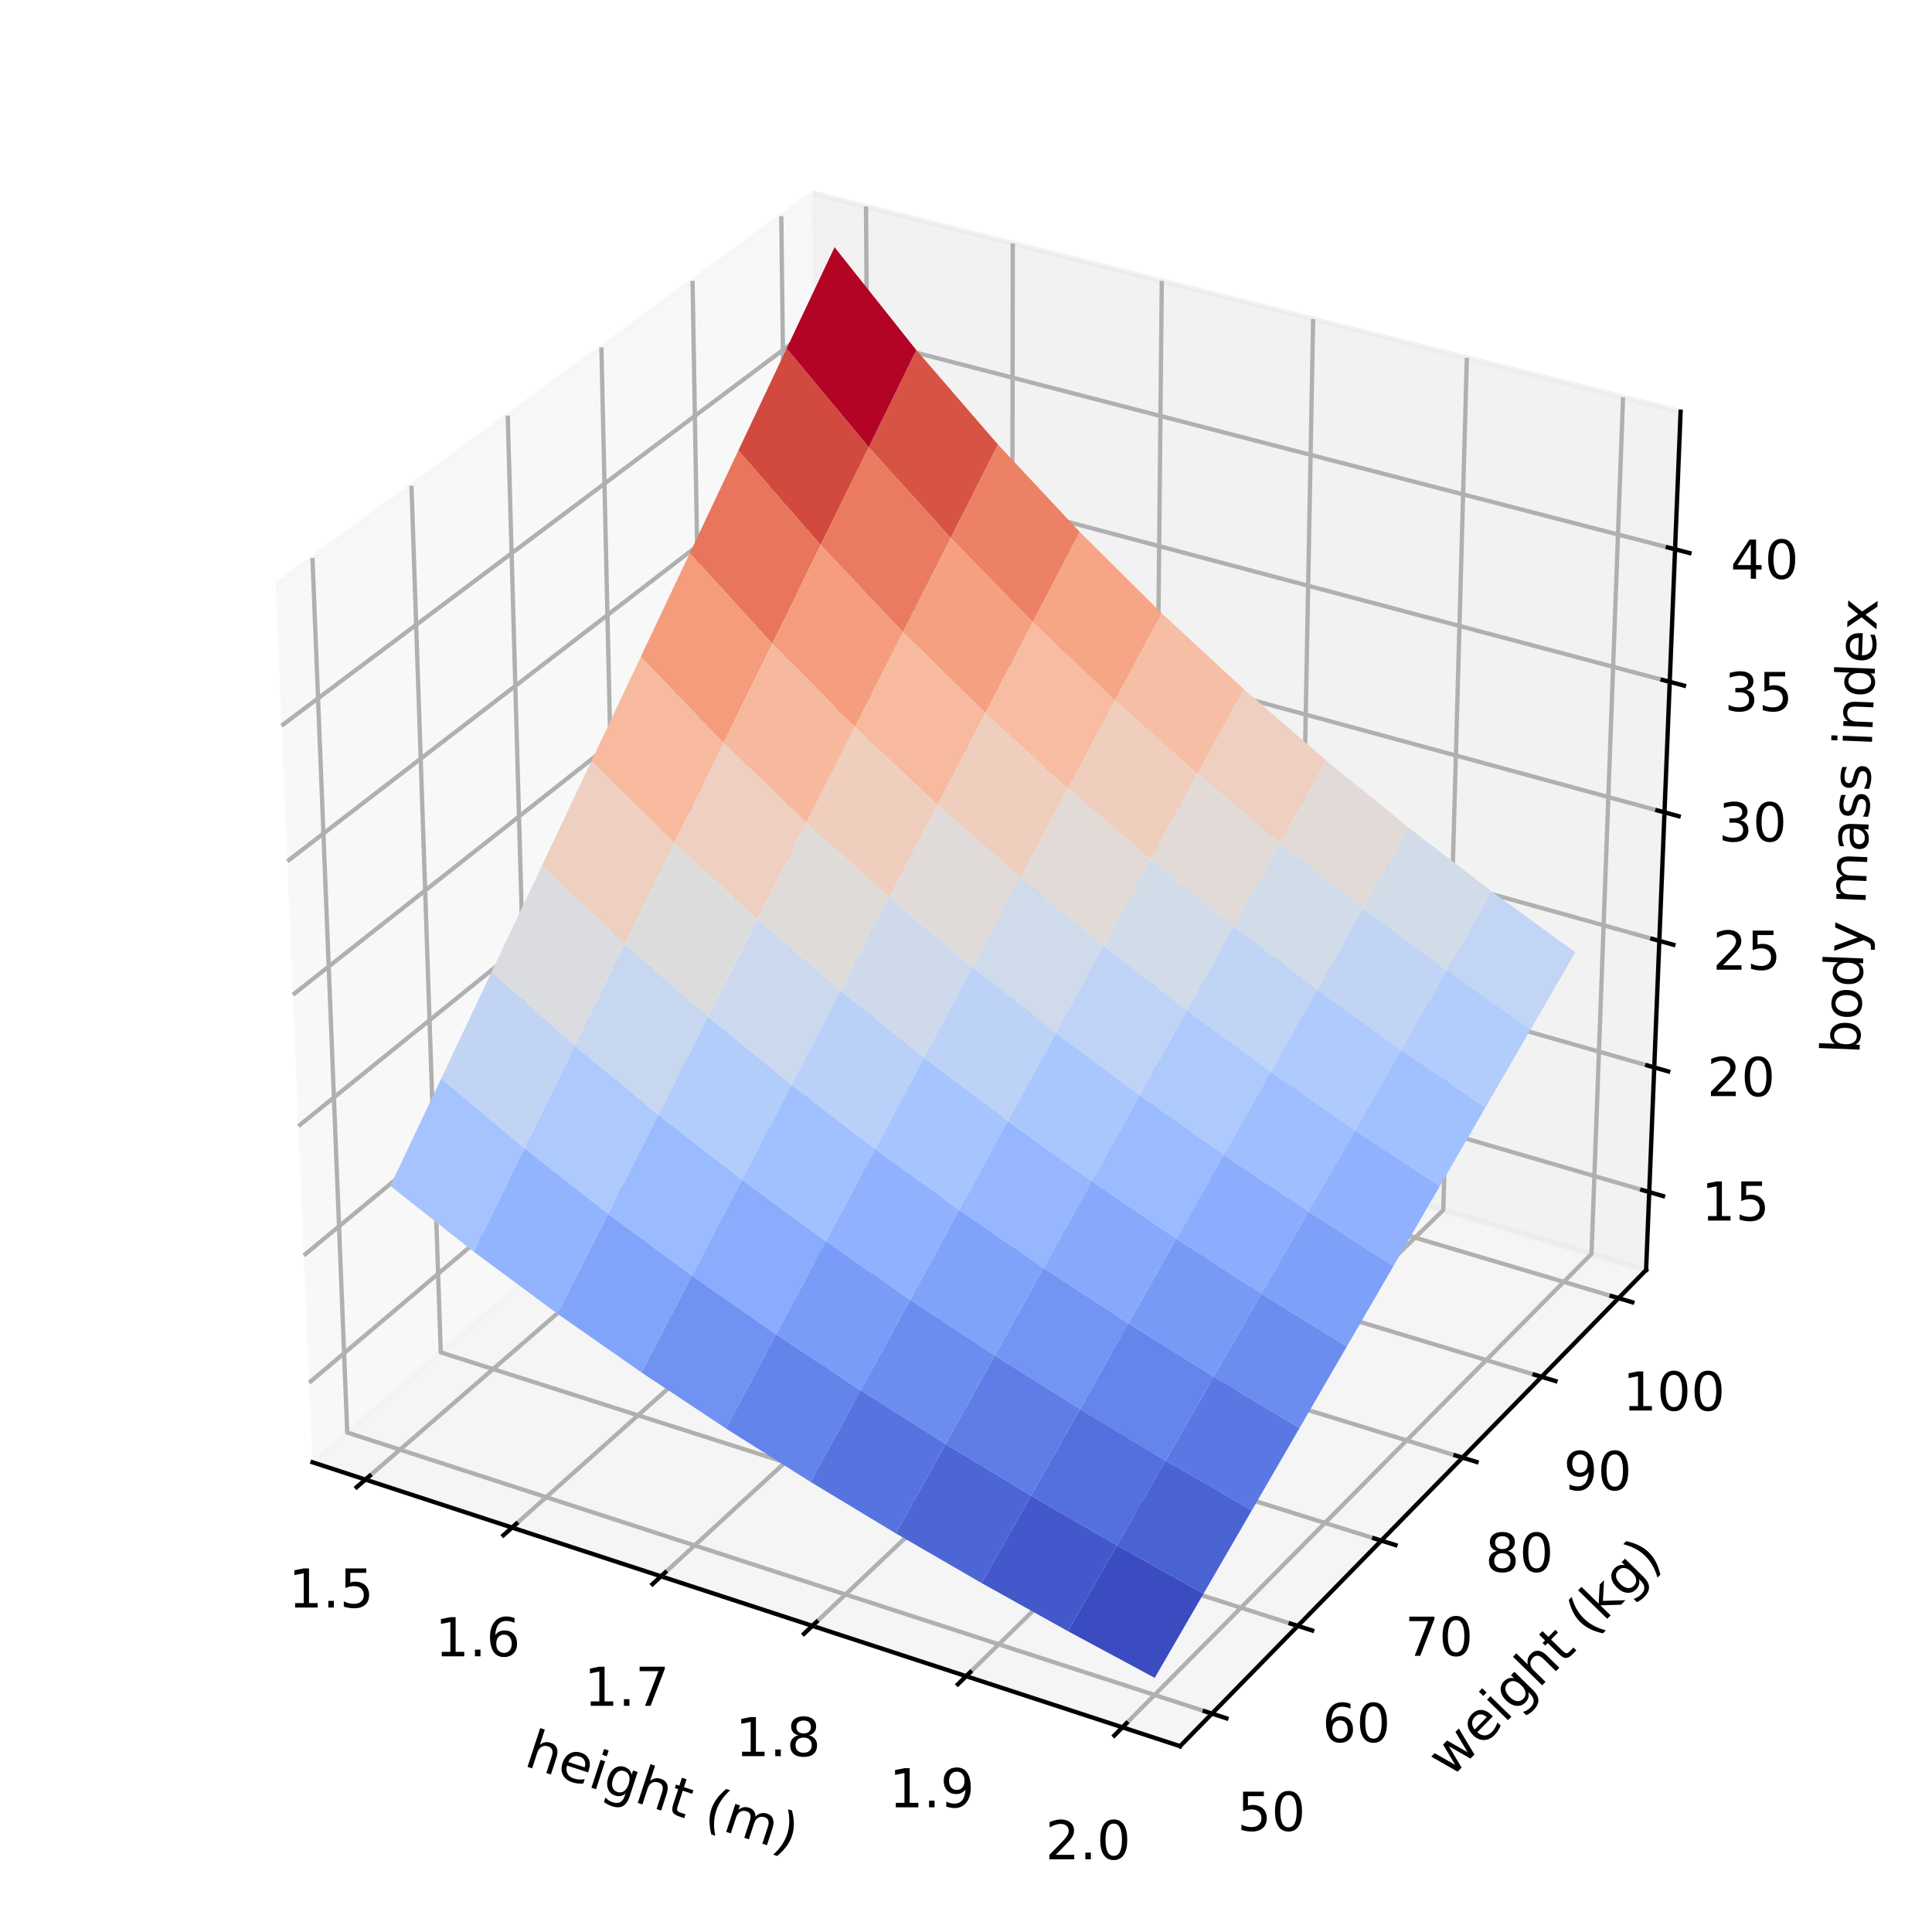 <?xml version="1.0" encoding="utf-8" standalone="no"?>
<!DOCTYPE svg PUBLIC "-//W3C//DTD SVG 1.1//EN"
  "http://www.w3.org/Graphics/SVG/1.1/DTD/svg11.dtd">
<!-- Created with matplotlib (http://matplotlib.org/) -->
<svg height="360pt" version="1.1" viewBox="0 0 360 360" width="360pt" xmlns="http://www.w3.org/2000/svg" xmlns:xlink="http://www.w3.org/1999/xlink">
 <defs>
  <style type="text/css">
*{stroke-linecap:butt;stroke-linejoin:round;}
  </style>
 </defs>
 <g id="figure_1">
  <g id="patch_1">
   <path d="M 0 360 
L 360 360 
L 360 0 
L 0 0 
z
" style="fill:#ffffff;"/>
  </g>
  <g id="patch_2">
   <path d="M 14.3 345.7 
L 345.7 345.7 
L 345.7 14.3 
L 14.3 14.3 
z
" style="fill:#ffffff;"/>
  </g>
  <g id="pane3d_1">
   <g id="patch_3">
    <path d="M 58.232 272.472 
L 153.081 191.221 
L 151.501 35.962 
L 51.365 108.965 
" style="fill:#f2f2f2;opacity:0.5;stroke:#f2f2f2;stroke-linejoin:miter;"/>
   </g>
  </g>
  <g id="pane3d_2">
   <g id="patch_4">
    <path d="M 153.081 191.221 
L 306.726 236.645 
L 313.154 76.705 
L 151.501 35.962 
" style="fill:#e6e6e6;opacity:0.5;stroke:#e6e6e6;stroke-linejoin:miter;"/>
   </g>
  </g>
  <g id="pane3d_3">
   <g id="patch_5">
    <path d="M 58.232 272.472 
L 219.888 325.377 
L 306.726 236.645 
L 153.081 191.221 
" style="fill:#ececec;opacity:0.5;stroke:#ececec;stroke-linejoin:miter;"/>
   </g>
  </g>
  <g id="axis3d_1">
   <g id="line2d_1">
    <path d="M 58.232 272.472 
L 219.888 325.377 
" style="fill:none;stroke:#000000;stroke-linecap:square;stroke-width:0.8;"/>
   </g>
   <g id="text_1">
    <!-- height (m) -->
    <defs>
     <path d="M 54.891 33.016 
L 54.891 0 
L 45.906 0 
L 45.906 32.719 
Q 45.906 40.484 42.875 44.328 
Q 39.844 48.188 33.797 48.188 
Q 26.516 48.188 22.312 43.547 
Q 18.109 38.922 18.109 30.906 
L 18.109 0 
L 9.078 0 
L 9.078 75.984 
L 18.109 75.984 
L 18.109 46.188 
Q 21.344 51.125 25.703 53.562 
Q 30.078 56 35.797 56 
Q 45.219 56 50.047 50.172 
Q 54.891 44.344 54.891 33.016 
z
" id="DejaVuSans-68"/>
     <path d="M 56.203 29.594 
L 56.203 25.203 
L 14.891 25.203 
Q 15.484 15.922 20.484 11.062 
Q 25.484 6.203 34.422 6.203 
Q 39.594 6.203 44.453 7.469 
Q 49.312 8.734 54.109 11.281 
L 54.109 2.781 
Q 49.266 0.734 44.188 -0.344 
Q 39.109 -1.422 33.891 -1.422 
Q 20.797 -1.422 13.156 6.188 
Q 5.516 13.812 5.516 26.812 
Q 5.516 40.234 12.766 48.109 
Q 20.016 56 32.328 56 
Q 43.359 56 49.781 48.891 
Q 56.203 41.797 56.203 29.594 
z
M 47.219 32.234 
Q 47.125 39.594 43.094 43.984 
Q 39.062 48.391 32.422 48.391 
Q 24.906 48.391 20.391 44.141 
Q 15.875 39.891 15.188 32.172 
z
" id="DejaVuSans-65"/>
     <path d="M 9.422 54.688 
L 18.406 54.688 
L 18.406 0 
L 9.422 0 
z
M 9.422 75.984 
L 18.406 75.984 
L 18.406 64.594 
L 9.422 64.594 
z
" id="DejaVuSans-69"/>
     <path d="M 45.406 27.984 
Q 45.406 37.75 41.375 43.109 
Q 37.359 48.484 30.078 48.484 
Q 22.859 48.484 18.828 43.109 
Q 14.797 37.75 14.797 27.984 
Q 14.797 18.266 18.828 12.891 
Q 22.859 7.516 30.078 7.516 
Q 37.359 7.516 41.375 12.891 
Q 45.406 18.266 45.406 27.984 
z
M 54.391 6.781 
Q 54.391 -7.172 48.188 -13.984 
Q 42 -20.797 29.203 -20.797 
Q 24.469 -20.797 20.266 -20.094 
Q 16.062 -19.391 12.109 -17.922 
L 12.109 -9.188 
Q 16.062 -11.328 19.922 -12.344 
Q 23.781 -13.375 27.781 -13.375 
Q 36.625 -13.375 41.016 -8.766 
Q 45.406 -4.156 45.406 5.172 
L 45.406 9.625 
Q 42.625 4.781 38.281 2.391 
Q 33.938 0 27.875 0 
Q 17.828 0 11.672 7.656 
Q 5.516 15.328 5.516 27.984 
Q 5.516 40.672 11.672 48.328 
Q 17.828 56 27.875 56 
Q 33.938 56 38.281 53.609 
Q 42.625 51.219 45.406 46.391 
L 45.406 54.688 
L 54.391 54.688 
z
" id="DejaVuSans-67"/>
     <path d="M 18.312 70.219 
L 18.312 54.688 
L 36.812 54.688 
L 36.812 47.703 
L 18.312 47.703 
L 18.312 18.016 
Q 18.312 11.328 20.141 9.422 
Q 21.969 7.516 27.594 7.516 
L 36.812 7.516 
L 36.812 0 
L 27.594 0 
Q 17.188 0 13.234 3.875 
Q 9.281 7.766 9.281 18.016 
L 9.281 47.703 
L 2.688 47.703 
L 2.688 54.688 
L 9.281 54.688 
L 9.281 70.219 
z
" id="DejaVuSans-74"/>
     <path id="DejaVuSans-20"/>
     <path d="M 31 75.875 
Q 24.469 64.656 21.281 53.656 
Q 18.109 42.672 18.109 31.391 
Q 18.109 20.125 21.312 9.062 
Q 24.516 -2 31 -13.188 
L 23.188 -13.188 
Q 15.875 -1.703 12.234 9.375 
Q 8.594 20.453 8.594 31.391 
Q 8.594 42.281 12.203 53.312 
Q 15.828 64.359 23.188 75.875 
z
" id="DejaVuSans-28"/>
     <path d="M 52 44.188 
Q 55.375 50.25 60.062 53.125 
Q 64.75 56 71.094 56 
Q 79.641 56 84.281 50.016 
Q 88.922 44.047 88.922 33.016 
L 88.922 0 
L 79.891 0 
L 79.891 32.719 
Q 79.891 40.578 77.094 44.375 
Q 74.312 48.188 68.609 48.188 
Q 61.625 48.188 57.562 43.547 
Q 53.516 38.922 53.516 30.906 
L 53.516 0 
L 44.484 0 
L 44.484 32.719 
Q 44.484 40.625 41.703 44.406 
Q 38.922 48.188 33.109 48.188 
Q 26.219 48.188 22.156 43.531 
Q 18.109 38.875 18.109 30.906 
L 18.109 0 
L 9.078 0 
L 9.078 54.688 
L 18.109 54.688 
L 18.109 46.188 
Q 21.188 51.219 25.484 53.609 
Q 29.781 56 35.688 56 
Q 41.656 56 45.828 52.969 
Q 50 49.953 52 44.188 
z
" id="DejaVuSans-6d"/>
     <path d="M 8.016 75.875 
L 15.828 75.875 
Q 23.141 64.359 26.781 53.312 
Q 30.422 42.281 30.422 31.391 
Q 30.422 20.453 26.781 9.375 
Q 23.141 -1.703 15.828 -13.188 
L 8.016 -13.188 
Q 14.5 -2 17.703 9.062 
Q 20.906 20.125 20.906 31.391 
Q 20.906 42.672 17.703 53.656 
Q 14.5 64.656 8.016 75.875 
z
" id="DejaVuSans-29"/>
    </defs>
    <g transform="translate(97.435 328.943)rotate(-341.878)scale(0.1 -0.1)">
     <use xlink:href="#DejaVuSans-68"/>
     <use x="63.379" xlink:href="#DejaVuSans-65"/>
     <use x="124.902" xlink:href="#DejaVuSans-69"/>
     <use x="152.686" xlink:href="#DejaVuSans-67"/>
     <use x="216.162" xlink:href="#DejaVuSans-68"/>
     <use x="279.541" xlink:href="#DejaVuSans-74"/>
     <use x="318.75" xlink:href="#DejaVuSans-20"/>
     <use x="350.537" xlink:href="#DejaVuSans-28"/>
     <use x="389.551" xlink:href="#DejaVuSans-6d"/>
     <use x="486.963" xlink:href="#DejaVuSans-29"/>
    </g>
   </g>
   <g id="Line3DCollection_1">
    <path d="M 68.088 275.698 
L 162.477 193.999 
L 161.368 38.448 
" style="fill:none;stroke:#b0b0b0;stroke-width:0.8;"/>
    <path d="M 95.411 284.64 
L 188.508 201.695 
L 188.713 45.341 
" style="fill:none;stroke:#b0b0b0;stroke-width:0.8;"/>
    <path d="M 123.168 293.724 
L 214.923 209.504 
L 216.482 52.34 
" style="fill:none;stroke:#b0b0b0;stroke-width:0.8;"/>
    <path d="M 151.37 302.953 
L 241.729 217.429 
L 244.684 59.448 
" style="fill:none;stroke:#b0b0b0;stroke-width:0.8;"/>
    <path d="M 180.028 312.332 
L 268.937 225.473 
L 273.33 66.668 
" style="fill:none;stroke:#b0b0b0;stroke-width:0.8;"/>
    <path d="M 209.152 321.863 
L 296.554 233.638 
L 302.43 74.002 
" style="fill:none;stroke:#b0b0b0;stroke-width:0.8;"/>
   </g>
   <g id="xtick_1">
    <g id="line2d_2">
     <path d="M 68.901 274.994 
L 66.458 277.108 
" style="fill:none;stroke:#000000;stroke-linecap:square;stroke-width:0.8;"/>
    </g>
    <g id="text_2">
     <!-- 1.5 -->
     <defs>
      <path d="M 12.406 8.297 
L 28.516 8.297 
L 28.516 63.922 
L 10.984 60.406 
L 10.984 69.391 
L 28.422 72.906 
L 38.281 72.906 
L 38.281 8.297 
L 54.391 8.297 
L 54.391 0 
L 12.406 0 
z
" id="DejaVuSans-31"/>
      <path d="M 10.688 12.406 
L 21 12.406 
L 21 0 
L 10.688 0 
z
" id="DejaVuSans-2e"/>
      <path d="M 10.797 72.906 
L 49.516 72.906 
L 49.516 64.594 
L 19.828 64.594 
L 19.828 46.734 
Q 21.969 47.469 24.109 47.828 
Q 26.266 48.188 28.422 48.188 
Q 40.625 48.188 47.75 41.5 
Q 54.891 34.812 54.891 23.391 
Q 54.891 11.625 47.562 5.094 
Q 40.234 -1.422 26.906 -1.422 
Q 22.312 -1.422 17.547 -0.641 
Q 12.797 0.141 7.719 1.703 
L 7.719 11.625 
Q 12.109 9.234 16.797 8.062 
Q 21.484 6.891 26.703 6.891 
Q 35.156 6.891 40.078 11.328 
Q 45.016 15.766 45.016 23.391 
Q 45.016 31 40.078 35.438 
Q 35.156 39.891 26.703 39.891 
Q 22.75 39.891 18.812 39.016 
Q 14.891 38.141 10.797 36.281 
z
" id="DejaVuSans-35"/>
     </defs>
     <g transform="translate(53.75 299.54)scale(0.1 -0.1)">
      <use xlink:href="#DejaVuSans-31"/>
      <use x="63.623" xlink:href="#DejaVuSans-2e"/>
      <use x="95.41" xlink:href="#DejaVuSans-35"/>
     </g>
    </g>
   </g>
   <g id="xtick_2">
    <g id="line2d_3">
     <path d="M 96.214 283.925 
L 93.803 286.072 
" style="fill:none;stroke:#000000;stroke-linecap:square;stroke-width:0.8;"/>
    </g>
    <g id="text_3">
     <!-- 1.6 -->
     <defs>
      <path d="M 33.016 40.375 
Q 26.375 40.375 22.484 35.828 
Q 18.609 31.297 18.609 23.391 
Q 18.609 15.531 22.484 10.953 
Q 26.375 6.391 33.016 6.391 
Q 39.656 6.391 43.531 10.953 
Q 47.406 15.531 47.406 23.391 
Q 47.406 31.297 43.531 35.828 
Q 39.656 40.375 33.016 40.375 
z
M 52.594 71.297 
L 52.594 62.312 
Q 48.875 64.062 45.094 64.984 
Q 41.312 65.922 37.594 65.922 
Q 27.828 65.922 22.672 59.328 
Q 17.531 52.734 16.797 39.406 
Q 19.672 43.656 24.016 45.922 
Q 28.375 48.188 33.594 48.188 
Q 44.578 48.188 50.953 41.516 
Q 57.328 34.859 57.328 23.391 
Q 57.328 12.156 50.688 5.359 
Q 44.047 -1.422 33.016 -1.422 
Q 20.359 -1.422 13.672 8.266 
Q 6.984 17.969 6.984 36.375 
Q 6.984 53.656 15.188 63.938 
Q 23.391 74.219 37.203 74.219 
Q 40.922 74.219 44.703 73.484 
Q 48.484 72.75 52.594 71.297 
z
" id="DejaVuSans-36"/>
     </defs>
     <g transform="translate(81.07 308.626)scale(0.1 -0.1)">
      <use xlink:href="#DejaVuSans-31"/>
      <use x="63.623" xlink:href="#DejaVuSans-2e"/>
      <use x="95.41" xlink:href="#DejaVuSans-36"/>
     </g>
    </g>
   </g>
   <g id="xtick_3">
    <g id="line2d_4">
     <path d="M 123.96 292.997 
L 121.583 295.179 
" style="fill:none;stroke:#000000;stroke-linecap:square;stroke-width:0.8;"/>
    </g>
    <g id="text_4">
     <!-- 1.7 -->
     <defs>
      <path d="M 8.203 72.906 
L 55.078 72.906 
L 55.078 68.703 
L 28.609 0 
L 18.312 0 
L 43.219 64.594 
L 8.203 64.594 
z
" id="DejaVuSans-37"/>
     </defs>
     <g transform="translate(108.825 317.856)scale(0.1 -0.1)">
      <use xlink:href="#DejaVuSans-31"/>
      <use x="63.623" xlink:href="#DejaVuSans-2e"/>
      <use x="95.41" xlink:href="#DejaVuSans-37"/>
     </g>
    </g>
   </g>
   <g id="xtick_4">
    <g id="line2d_5">
     <path d="M 152.15 302.215 
L 149.808 304.432 
" style="fill:none;stroke:#000000;stroke-linecap:square;stroke-width:0.8;"/>
    </g>
    <g id="text_5">
     <!-- 1.8 -->
     <defs>
      <path d="M 31.781 34.625 
Q 24.75 34.625 20.719 30.859 
Q 16.703 27.094 16.703 20.516 
Q 16.703 13.922 20.719 10.156 
Q 24.75 6.391 31.781 6.391 
Q 38.812 6.391 42.859 10.172 
Q 46.922 13.969 46.922 20.516 
Q 46.922 27.094 42.891 30.859 
Q 38.875 34.625 31.781 34.625 
z
M 21.922 38.812 
Q 15.578 40.375 12.031 44.719 
Q 8.5 49.078 8.5 55.328 
Q 8.5 64.062 14.719 69.141 
Q 20.953 74.219 31.781 74.219 
Q 42.672 74.219 48.875 69.141 
Q 55.078 64.062 55.078 55.328 
Q 55.078 49.078 51.531 44.719 
Q 48 40.375 41.703 38.812 
Q 48.828 37.156 52.797 32.312 
Q 56.781 27.484 56.781 20.516 
Q 56.781 9.906 50.312 4.234 
Q 43.844 -1.422 31.781 -1.422 
Q 19.734 -1.422 13.25 4.234 
Q 6.781 9.906 6.781 20.516 
Q 6.781 27.484 10.781 32.312 
Q 14.797 37.156 21.922 38.812 
z
M 18.312 54.391 
Q 18.312 48.734 21.844 45.562 
Q 25.391 42.391 31.781 42.391 
Q 38.141 42.391 41.719 45.562 
Q 45.312 48.734 45.312 54.391 
Q 45.312 60.062 41.719 63.234 
Q 38.141 66.406 31.781 66.406 
Q 25.391 66.406 21.844 63.234 
Q 18.312 60.062 18.312 54.391 
z
" id="DejaVuSans-38"/>
     </defs>
     <g transform="translate(137.026 327.235)scale(0.1 -0.1)">
      <use xlink:href="#DejaVuSans-31"/>
      <use x="63.623" xlink:href="#DejaVuSans-2e"/>
      <use x="95.41" xlink:href="#DejaVuSans-38"/>
     </g>
    </g>
   </g>
   <g id="xtick_5">
    <g id="line2d_6">
     <path d="M 180.796 311.582 
L 178.489 313.835 
" style="fill:none;stroke:#000000;stroke-linecap:square;stroke-width:0.8;"/>
    </g>
    <g id="text_6">
     <!-- 1.9 -->
     <defs>
      <path d="M 10.984 1.516 
L 10.984 10.5 
Q 14.703 8.734 18.5 7.812 
Q 22.312 6.891 25.984 6.891 
Q 35.75 6.891 40.891 13.453 
Q 46.047 20.016 46.781 33.406 
Q 43.953 29.203 39.594 26.953 
Q 35.25 24.703 29.984 24.703 
Q 19.047 24.703 12.672 31.312 
Q 6.297 37.938 6.297 49.422 
Q 6.297 60.641 12.938 67.422 
Q 19.578 74.219 30.609 74.219 
Q 43.266 74.219 49.922 64.516 
Q 56.594 54.828 56.594 36.375 
Q 56.594 19.141 48.406 8.859 
Q 40.234 -1.422 26.422 -1.422 
Q 22.703 -1.422 18.891 -0.688 
Q 15.094 0.047 10.984 1.516 
z
M 30.609 32.422 
Q 37.25 32.422 41.125 36.953 
Q 45.016 41.5 45.016 49.422 
Q 45.016 57.281 41.125 61.844 
Q 37.25 66.406 30.609 66.406 
Q 23.969 66.406 20.094 61.844 
Q 16.219 57.281 16.219 49.422 
Q 16.219 41.5 20.094 36.953 
Q 23.969 32.422 30.609 32.422 
z
" id="DejaVuSans-39"/>
     </defs>
     <g transform="translate(165.682 336.765)scale(0.1 -0.1)">
      <use xlink:href="#DejaVuSans-31"/>
      <use x="63.623" xlink:href="#DejaVuSans-2e"/>
      <use x="95.41" xlink:href="#DejaVuSans-39"/>
     </g>
    </g>
   </g>
   <g id="xtick_6">
    <g id="line2d_7">
     <path d="M 209.907 321.101 
L 207.638 323.391 
" style="fill:none;stroke:#000000;stroke-linecap:square;stroke-width:0.8;"/>
    </g>
    <g id="text_7">
     <!-- 2.0 -->
     <defs>
      <path d="M 19.188 8.297 
L 53.609 8.297 
L 53.609 0 
L 7.328 0 
L 7.328 8.297 
Q 12.938 14.109 22.625 23.891 
Q 32.328 33.688 34.812 36.531 
Q 39.547 41.844 41.422 45.531 
Q 43.312 49.219 43.312 52.781 
Q 43.312 58.594 39.234 62.25 
Q 35.156 65.922 28.609 65.922 
Q 23.969 65.922 18.812 64.312 
Q 13.672 62.703 7.812 59.422 
L 7.812 69.391 
Q 13.766 71.781 18.938 73 
Q 24.125 74.219 28.422 74.219 
Q 39.75 74.219 46.484 68.547 
Q 53.219 62.891 53.219 53.422 
Q 53.219 48.922 51.531 44.891 
Q 49.859 40.875 45.406 35.406 
Q 44.188 33.984 37.641 27.219 
Q 31.109 20.453 19.188 8.297 
z
" id="DejaVuSans-32"/>
      <path d="M 31.781 66.406 
Q 24.172 66.406 20.328 58.906 
Q 16.5 51.422 16.5 36.375 
Q 16.5 21.391 20.328 13.891 
Q 24.172 6.391 31.781 6.391 
Q 39.453 6.391 43.281 13.891 
Q 47.125 21.391 47.125 36.375 
Q 47.125 51.422 43.281 58.906 
Q 39.453 66.406 31.781 66.406 
z
M 31.781 74.219 
Q 44.047 74.219 50.516 64.516 
Q 56.984 54.828 56.984 36.375 
Q 56.984 17.969 50.516 8.266 
Q 44.047 -1.422 31.781 -1.422 
Q 19.531 -1.422 13.062 8.266 
Q 6.594 17.969 6.594 36.375 
Q 6.594 54.828 13.062 64.516 
Q 19.531 74.219 31.781 74.219 
z
" id="DejaVuSans-30"/>
     </defs>
     <g transform="translate(194.807 346.451)scale(0.1 -0.1)">
      <use xlink:href="#DejaVuSans-32"/>
      <use x="63.623" xlink:href="#DejaVuSans-2e"/>
      <use x="95.41" xlink:href="#DejaVuSans-30"/>
     </g>
    </g>
   </g>
  </g>
  <g id="axis3d_2">
   <g id="line2d_8">
    <path d="M 306.726 236.645 
L 219.888 325.377 
" style="fill:none;stroke:#000000;stroke-linecap:square;stroke-width:0.8;"/>
   </g>
   <g id="text_8">
    <!-- weight (kg) -->
    <defs>
     <path d="M 4.203 54.688 
L 13.188 54.688 
L 24.422 12.016 
L 35.594 54.688 
L 46.188 54.688 
L 57.422 12.016 
L 68.609 54.688 
L 77.594 54.688 
L 63.281 0 
L 52.688 0 
L 40.922 44.828 
L 29.109 0 
L 18.5 0 
z
" id="DejaVuSans-77"/>
     <path d="M 9.078 75.984 
L 18.109 75.984 
L 18.109 31.109 
L 44.922 54.688 
L 56.391 54.688 
L 27.391 29.109 
L 57.625 0 
L 45.906 0 
L 18.109 26.703 
L 18.109 0 
L 9.078 0 
z
" id="DejaVuSans-6b"/>
    </defs>
    <g transform="translate(270.313 331.448)rotate(-45.618)scale(0.1 -0.1)">
     <use xlink:href="#DejaVuSans-77"/>
     <use x="81.787" xlink:href="#DejaVuSans-65"/>
     <use x="143.311" xlink:href="#DejaVuSans-69"/>
     <use x="171.094" xlink:href="#DejaVuSans-67"/>
     <use x="234.57" xlink:href="#DejaVuSans-68"/>
     <use x="297.949" xlink:href="#DejaVuSans-74"/>
     <use x="337.158" xlink:href="#DejaVuSans-20"/>
     <use x="368.945" xlink:href="#DejaVuSans-28"/>
     <use x="407.959" xlink:href="#DejaVuSans-6b"/>
     <use x="465.869" xlink:href="#DejaVuSans-67"/>
     <use x="529.346" xlink:href="#DejaVuSans-29"/>
    </g>
   </g>
   <g id="Line3DCollection_2">
    <path d="M 58.221 103.966 
L 64.703 266.929 
L 225.831 319.304 
" style="fill:none;stroke:#b0b0b0;stroke-width:0.8;"/>
    <path d="M 76.67 90.516 
L 82.131 251.999 
L 241.824 302.963 
" style="fill:none;stroke:#b0b0b0;stroke-width:0.8;"/>
    <path d="M 94.61 77.438 
L 99.103 237.461 
L 257.378 287.069 
" style="fill:none;stroke:#b0b0b0;stroke-width:0.8;"/>
    <path d="M 112.062 64.714 
L 115.636 223.298 
L 272.513 271.604 
" style="fill:none;stroke:#b0b0b0;stroke-width:0.8;"/>
    <path d="M 129.047 52.332 
L 131.747 209.496 
L 287.245 256.551 
" style="fill:none;stroke:#b0b0b0;stroke-width:0.8;"/>
    <path d="M 145.581 40.278 
L 147.453 196.042 
L 301.59 241.894 
" style="fill:none;stroke:#b0b0b0;stroke-width:0.8;"/>
   </g>
   <g id="xtick_7">
    <g id="line2d_9">
     <path d="M 224.483 318.866 
L 228.531 320.182 
" style="fill:none;stroke:#000000;stroke-linecap:square;stroke-width:0.8;"/>
    </g>
    <g id="text_9">
     <!-- 50 -->
     <g transform="translate(230.55 341.14)scale(0.1 -0.1)">
      <use xlink:href="#DejaVuSans-35"/>
      <use x="63.623" xlink:href="#DejaVuSans-30"/>
     </g>
    </g>
   </g>
   <g id="xtick_8">
    <g id="line2d_10">
     <path d="M 240.488 302.537 
L 244.498 303.817 
" style="fill:none;stroke:#000000;stroke-linecap:square;stroke-width:0.8;"/>
    </g>
    <g id="text_10">
     <!-- 60 -->
     <g transform="translate(246.381 324.609)scale(0.1 -0.1)">
      <use xlink:href="#DejaVuSans-36"/>
      <use x="63.623" xlink:href="#DejaVuSans-30"/>
     </g>
    </g>
   </g>
   <g id="xtick_9">
    <g id="line2d_11">
     <path d="M 256.055 286.655 
L 260.027 287.9 
" style="fill:none;stroke:#000000;stroke-linecap:square;stroke-width:0.8;"/>
    </g>
    <g id="text_11">
     <!-- 70 -->
     <g transform="translate(261.78 308.53)scale(0.1 -0.1)">
      <use xlink:href="#DejaVuSans-37"/>
      <use x="63.623" xlink:href="#DejaVuSans-30"/>
     </g>
    </g>
   </g>
   <g id="xtick_10">
    <g id="line2d_12">
     <path d="M 271.203 271.201 
L 275.137 272.412 
" style="fill:none;stroke:#000000;stroke-linecap:square;stroke-width:0.8;"/>
    </g>
    <g id="text_12">
     <!-- 80 -->
     <g transform="translate(276.762 292.886)scale(0.1 -0.1)">
      <use xlink:href="#DejaVuSans-38"/>
      <use x="63.623" xlink:href="#DejaVuSans-30"/>
     </g>
    </g>
   </g>
   <g id="xtick_11">
    <g id="line2d_13">
     <path d="M 285.947 256.158 
L 289.844 257.338 
" style="fill:none;stroke:#000000;stroke-linecap:square;stroke-width:0.8;"/>
    </g>
    <g id="text_13">
     <!-- 90 -->
     <g transform="translate(291.346 277.657)scale(0.1 -0.1)">
      <use xlink:href="#DejaVuSans-39"/>
      <use x="63.623" xlink:href="#DejaVuSans-30"/>
     </g>
    </g>
   </g>
   <g id="xtick_12">
    <g id="line2d_14">
     <path d="M 300.303 241.511 
L 304.165 242.66 
" style="fill:none;stroke:#000000;stroke-linecap:square;stroke-width:0.8;"/>
    </g>
    <g id="text_14">
     <!-- 100 -->
     <g transform="translate(302.366 262.829)scale(0.1 -0.1)">
      <use xlink:href="#DejaVuSans-31"/>
      <use x="63.623" xlink:href="#DejaVuSans-30"/>
      <use x="127.246" xlink:href="#DejaVuSans-30"/>
     </g>
    </g>
   </g>
  </g>
  <g id="axis3d_3">
   <g id="line2d_15">
    <path d="M 306.726 236.645 
L 313.154 76.705 
" style="fill:none;stroke:#000000;stroke-linecap:square;stroke-width:0.8;"/>
   </g>
   <g id="text_15">
    <!-- body mass index -->
    <defs>
     <path d="M 48.688 27.297 
Q 48.688 37.203 44.609 42.844 
Q 40.531 48.484 33.406 48.484 
Q 26.266 48.484 22.188 42.844 
Q 18.109 37.203 18.109 27.297 
Q 18.109 17.391 22.188 11.75 
Q 26.266 6.109 33.406 6.109 
Q 40.531 6.109 44.609 11.75 
Q 48.688 17.391 48.688 27.297 
z
M 18.109 46.391 
Q 20.953 51.266 25.266 53.625 
Q 29.594 56 35.594 56 
Q 45.562 56 51.781 48.094 
Q 58.016 40.188 58.016 27.297 
Q 58.016 14.406 51.781 6.484 
Q 45.562 -1.422 35.594 -1.422 
Q 29.594 -1.422 25.266 0.953 
Q 20.953 3.328 18.109 8.203 
L 18.109 0 
L 9.078 0 
L 9.078 75.984 
L 18.109 75.984 
z
" id="DejaVuSans-62"/>
     <path d="M 30.609 48.391 
Q 23.391 48.391 19.188 42.75 
Q 14.984 37.109 14.984 27.297 
Q 14.984 17.484 19.156 11.844 
Q 23.344 6.203 30.609 6.203 
Q 37.797 6.203 41.984 11.859 
Q 46.188 17.531 46.188 27.297 
Q 46.188 37.016 41.984 42.703 
Q 37.797 48.391 30.609 48.391 
z
M 30.609 56 
Q 42.328 56 49.016 48.375 
Q 55.719 40.766 55.719 27.297 
Q 55.719 13.875 49.016 6.219 
Q 42.328 -1.422 30.609 -1.422 
Q 18.844 -1.422 12.172 6.219 
Q 5.516 13.875 5.516 27.297 
Q 5.516 40.766 12.172 48.375 
Q 18.844 56 30.609 56 
z
" id="DejaVuSans-6f"/>
     <path d="M 45.406 46.391 
L 45.406 75.984 
L 54.391 75.984 
L 54.391 0 
L 45.406 0 
L 45.406 8.203 
Q 42.578 3.328 38.25 0.953 
Q 33.938 -1.422 27.875 -1.422 
Q 17.969 -1.422 11.734 6.484 
Q 5.516 14.406 5.516 27.297 
Q 5.516 40.188 11.734 48.094 
Q 17.969 56 27.875 56 
Q 33.938 56 38.25 53.625 
Q 42.578 51.266 45.406 46.391 
z
M 14.797 27.297 
Q 14.797 17.391 18.875 11.75 
Q 22.953 6.109 30.078 6.109 
Q 37.203 6.109 41.297 11.75 
Q 45.406 17.391 45.406 27.297 
Q 45.406 37.203 41.297 42.844 
Q 37.203 48.484 30.078 48.484 
Q 22.953 48.484 18.875 42.844 
Q 14.797 37.203 14.797 27.297 
z
" id="DejaVuSans-64"/>
     <path d="M 32.172 -5.078 
Q 28.375 -14.844 24.75 -17.812 
Q 21.141 -20.797 15.094 -20.797 
L 7.906 -20.797 
L 7.906 -13.281 
L 13.188 -13.281 
Q 16.891 -13.281 18.938 -11.516 
Q 21 -9.766 23.484 -3.219 
L 25.094 0.875 
L 2.984 54.688 
L 12.5 54.688 
L 29.594 11.922 
L 46.688 54.688 
L 56.203 54.688 
z
" id="DejaVuSans-79"/>
     <path d="M 34.281 27.484 
Q 23.391 27.484 19.188 25 
Q 14.984 22.516 14.984 16.5 
Q 14.984 11.719 18.141 8.906 
Q 21.297 6.109 26.703 6.109 
Q 34.188 6.109 38.703 11.406 
Q 43.219 16.703 43.219 25.484 
L 43.219 27.484 
z
M 52.203 31.203 
L 52.203 0 
L 43.219 0 
L 43.219 8.297 
Q 40.141 3.328 35.547 0.953 
Q 30.953 -1.422 24.312 -1.422 
Q 15.922 -1.422 10.953 3.297 
Q 6 8.016 6 15.922 
Q 6 25.141 12.172 29.828 
Q 18.359 34.516 30.609 34.516 
L 43.219 34.516 
L 43.219 35.406 
Q 43.219 41.609 39.141 45 
Q 35.062 48.391 27.688 48.391 
Q 23 48.391 18.547 47.266 
Q 14.109 46.141 10.016 43.891 
L 10.016 52.203 
Q 14.938 54.109 19.578 55.047 
Q 24.219 56 28.609 56 
Q 40.484 56 46.344 49.844 
Q 52.203 43.703 52.203 31.203 
z
" id="DejaVuSans-61"/>
     <path d="M 44.281 53.078 
L 44.281 44.578 
Q 40.484 46.531 36.375 47.5 
Q 32.281 48.484 27.875 48.484 
Q 21.188 48.484 17.844 46.438 
Q 14.5 44.391 14.5 40.281 
Q 14.5 37.156 16.891 35.375 
Q 19.281 33.594 26.516 31.984 
L 29.594 31.297 
Q 39.156 29.25 43.188 25.516 
Q 47.219 21.781 47.219 15.094 
Q 47.219 7.469 41.188 3.016 
Q 35.156 -1.422 24.609 -1.422 
Q 20.219 -1.422 15.453 -0.562 
Q 10.688 0.297 5.422 2 
L 5.422 11.281 
Q 10.406 8.688 15.234 7.391 
Q 20.062 6.109 24.812 6.109 
Q 31.156 6.109 34.562 8.281 
Q 37.984 10.453 37.984 14.406 
Q 37.984 18.062 35.516 20.016 
Q 33.062 21.969 24.703 23.781 
L 21.578 24.516 
Q 13.234 26.266 9.516 29.906 
Q 5.812 33.547 5.812 39.891 
Q 5.812 47.609 11.281 51.797 
Q 16.75 56 26.812 56 
Q 31.781 56 36.172 55.266 
Q 40.578 54.547 44.281 53.078 
z
" id="DejaVuSans-73"/>
     <path d="M 54.891 33.016 
L 54.891 0 
L 45.906 0 
L 45.906 32.719 
Q 45.906 40.484 42.875 44.328 
Q 39.844 48.188 33.797 48.188 
Q 26.516 48.188 22.312 43.547 
Q 18.109 38.922 18.109 30.906 
L 18.109 0 
L 9.078 0 
L 9.078 54.688 
L 18.109 54.688 
L 18.109 46.188 
Q 21.344 51.125 25.703 53.562 
Q 30.078 56 35.797 56 
Q 45.219 56 50.047 50.172 
Q 54.891 44.344 54.891 33.016 
z
" id="DejaVuSans-6e"/>
     <path d="M 54.891 54.688 
L 35.109 28.078 
L 55.906 0 
L 45.312 0 
L 29.391 21.484 
L 13.484 0 
L 2.875 0 
L 24.125 28.609 
L 4.688 54.688 
L 15.281 54.688 
L 29.781 35.203 
L 44.281 54.688 
z
" id="DejaVuSans-78"/>
    </defs>
    <g transform="translate(346.473 196.492)rotate(-87.698)scale(0.1 -0.1)">
     <use xlink:href="#DejaVuSans-62"/>
     <use x="63.477" xlink:href="#DejaVuSans-6f"/>
     <use x="124.658" xlink:href="#DejaVuSans-64"/>
     <use x="188.135" xlink:href="#DejaVuSans-79"/>
     <use x="247.314" xlink:href="#DejaVuSans-20"/>
     <use x="279.102" xlink:href="#DejaVuSans-6d"/>
     <use x="376.514" xlink:href="#DejaVuSans-61"/>
     <use x="437.793" xlink:href="#DejaVuSans-73"/>
     <use x="489.893" xlink:href="#DejaVuSans-73"/>
     <use x="541.992" xlink:href="#DejaVuSans-20"/>
     <use x="573.779" xlink:href="#DejaVuSans-69"/>
     <use x="601.562" xlink:href="#DejaVuSans-6e"/>
     <use x="664.941" xlink:href="#DejaVuSans-64"/>
     <use x="728.418" xlink:href="#DejaVuSans-65"/>
     <use x="789.926" xlink:href="#DejaVuSans-78"/>
    </g>
   </g>
   <g id="Line3DCollection_3">
    <path d="M 307.31 222.121 
L 152.937 177.094 
L 57.61 257.647 
" style="fill:none;stroke:#b0b0b0;stroke-width:0.8;"/>
    <path d="M 308.243 198.895 
L 152.707 154.514 
L 56.613 233.931 
" style="fill:none;stroke:#b0b0b0;stroke-width:0.8;"/>
    <path d="M 309.191 175.314 
L 152.474 131.604 
L 55.602 209.839 
" style="fill:none;stroke:#b0b0b0;stroke-width:0.8;"/>
    <path d="M 310.154 151.368 
L 152.238 108.355 
L 54.573 185.363 
" style="fill:none;stroke:#b0b0b0;stroke-width:0.8;"/>
    <path d="M 311.131 127.05 
L 151.998 84.76 
L 53.529 160.493 
" style="fill:none;stroke:#b0b0b0;stroke-width:0.8;"/>
    <path d="M 312.124 102.351 
L 151.754 60.811 
L 52.467 135.22 
" style="fill:none;stroke:#b0b0b0;stroke-width:0.8;"/>
   </g>
   <g id="xtick_13">
    <g id="line2d_16">
     <path d="M 306.022 221.746 
L 309.889 222.874 
" style="fill:none;stroke:#000000;stroke-linecap:square;stroke-width:0.8;"/>
    </g>
    <g id="text_16">
     <!-- 15 -->
     <g transform="translate(317.021 227.433)scale(0.1 -0.1)">
      <use xlink:href="#DejaVuSans-31"/>
      <use x="63.623" xlink:href="#DejaVuSans-35"/>
     </g>
    </g>
   </g>
   <g id="xtick_14">
    <g id="line2d_17">
     <path d="M 306.945 198.525 
L 310.843 199.637 
" style="fill:none;stroke:#000000;stroke-linecap:square;stroke-width:0.8;"/>
    </g>
    <g id="text_17">
     <!-- 20 -->
     <g transform="translate(318.074 204.239)scale(0.1 -0.1)">
      <use xlink:href="#DejaVuSans-32"/>
      <use x="63.623" xlink:href="#DejaVuSans-30"/>
     </g>
    </g>
   </g>
   <g id="xtick_15">
    <g id="line2d_18">
     <path d="M 307.883 174.949 
L 311.811 176.044 
" style="fill:none;stroke:#000000;stroke-linecap:square;stroke-width:0.8;"/>
    </g>
    <g id="text_18">
     <!-- 25 -->
     <g transform="translate(319.143 180.691)scale(0.1 -0.1)">
      <use xlink:href="#DejaVuSans-32"/>
      <use x="63.623" xlink:href="#DejaVuSans-35"/>
     </g>
    </g>
   </g>
   <g id="xtick_16">
    <g id="line2d_19">
     <path d="M 308.835 151.009 
L 312.795 152.087 
" style="fill:none;stroke:#000000;stroke-linecap:square;stroke-width:0.8;"/>
    </g>
    <g id="text_19">
     <!-- 30 -->
     <defs>
      <path d="M 40.578 39.312 
Q 47.656 37.797 51.625 33 
Q 55.609 28.219 55.609 21.188 
Q 55.609 10.406 48.188 4.484 
Q 40.766 -1.422 27.094 -1.422 
Q 22.516 -1.422 17.656 -0.516 
Q 12.797 0.391 7.625 2.203 
L 7.625 11.719 
Q 11.719 9.328 16.594 8.109 
Q 21.484 6.891 26.812 6.891 
Q 36.078 6.891 40.938 10.547 
Q 45.797 14.203 45.797 21.188 
Q 45.797 27.641 41.281 31.266 
Q 36.766 34.906 28.719 34.906 
L 20.219 34.906 
L 20.219 43.016 
L 29.109 43.016 
Q 36.375 43.016 40.234 45.922 
Q 44.094 48.828 44.094 54.297 
Q 44.094 59.906 40.109 62.906 
Q 36.141 65.922 28.719 65.922 
Q 24.656 65.922 20.016 65.031 
Q 15.375 64.156 9.812 62.312 
L 9.812 71.094 
Q 15.438 72.656 20.344 73.438 
Q 25.25 74.219 29.594 74.219 
Q 40.828 74.219 47.359 69.109 
Q 53.906 64.016 53.906 55.328 
Q 53.906 49.266 50.438 45.094 
Q 46.969 40.922 40.578 39.312 
z
" id="DejaVuSans-33"/>
     </defs>
     <g transform="translate(320.229 156.78)scale(0.1 -0.1)">
      <use xlink:href="#DejaVuSans-33"/>
      <use x="63.623" xlink:href="#DejaVuSans-30"/>
     </g>
    </g>
   </g>
   <g id="xtick_17">
    <g id="line2d_20">
     <path d="M 309.801 126.697 
L 313.793 127.757 
" style="fill:none;stroke:#000000;stroke-linecap:square;stroke-width:0.8;"/>
    </g>
    <g id="text_20">
     <!-- 35 -->
     <g transform="translate(321.332 132.498)scale(0.1 -0.1)">
      <use xlink:href="#DejaVuSans-33"/>
      <use x="63.623" xlink:href="#DejaVuSans-35"/>
     </g>
    </g>
   </g>
   <g id="xtick_18">
    <g id="line2d_21">
     <path d="M 310.783 102.003 
L 314.807 103.046 
" style="fill:none;stroke:#000000;stroke-linecap:square;stroke-width:0.8;"/>
    </g>
    <g id="text_21">
     <!-- 40 -->
     <defs>
      <path d="M 37.797 64.312 
L 12.891 25.391 
L 37.797 25.391 
z
M 35.203 72.906 
L 47.609 72.906 
L 47.609 25.391 
L 58.016 25.391 
L 58.016 17.188 
L 47.609 17.188 
L 47.609 0 
L 37.797 0 
L 37.797 17.188 
L 4.891 17.188 
L 4.891 26.703 
z
" id="DejaVuSans-34"/>
     </defs>
     <g transform="translate(322.452 107.836)scale(0.1 -0.1)">
      <use xlink:href="#DejaVuSans-34"/>
      <use x="63.623" xlink:href="#DejaVuSans-30"/>
     </g>
    </g>
   </g>
  </g>
  <g id="axes_1">
   <g id="Poly3DCollection_1">
    <path clip-path="url(#p928b3c14d3)" d="M 161.87 83.322 
L 177.152 100.247 
L 185.972 82.846 
L 170.747 65.234 
L 161.87 83.322 
z
" style="fill:#d75445;"/>
    <path clip-path="url(#p928b3c14d3)" d="M 146.577 64.937 
L 161.87 83.322 
L 170.747 65.234 
L 155.508 46.064 
L 146.577 64.937 
z
" style="fill:#b40426;"/>
    <path clip-path="url(#p928b3c14d3)" d="M 177.152 100.247 
L 192.444 115.924 
L 201.203 99.126 
L 185.972 82.846 
L 177.152 100.247 
z
" style="fill:#ec8165;"/>
    <path clip-path="url(#p928b3c14d3)" d="M 192.444 115.924 
L 207.763 130.527 
L 216.458 114.261 
L 201.203 99.126 
L 192.444 115.924 
z
" style="fill:#f6a586;"/>
    <path clip-path="url(#p928b3c14d3)" d="M 207.763 130.527 
L 223.124 144.203 
L 231.752 128.408 
L 216.458 114.261 
L 207.763 130.527 
z
" style="fill:#f6bea4;"/>
    <path clip-path="url(#p928b3c14d3)" d="M 223.124 144.203 
L 238.539 157.075 
L 247.098 141.697 
L 231.752 128.408 
L 223.124 144.203 
z
" style="fill:#efcfbf;"/>
    <path clip-path="url(#p928b3c14d3)" d="M 137.582 83.947 
L 152.923 101.552 
L 161.87 83.322 
L 146.577 64.937 
L 137.582 83.947 
z
" style="fill:#d1493f;"/>
    <path clip-path="url(#p928b3c14d3)" d="M 152.923 101.552 
L 168.259 117.793 
L 177.152 100.247 
L 161.87 83.322 
L 152.923 101.552 
z
" style="fill:#ea7b60;"/>
    <path clip-path="url(#p928b3c14d3)" d="M 168.259 117.793 
L 183.608 132.868 
L 192.444 115.924 
L 177.152 100.247 
L 168.259 117.793 
z
" style="fill:#f5a081;"/>
    <path clip-path="url(#p928b3c14d3)" d="M 238.539 157.075 
L 254.018 169.246 
L 262.505 154.239 
L 247.098 141.697 
L 238.539 157.075 
z
" style="fill:#e1dad6;"/>
    <path clip-path="url(#p928b3c14d3)" d="M 183.608 132.868 
L 198.989 146.941 
L 207.763 130.527 
L 192.444 115.924 
L 183.608 132.868 
z
" style="fill:#f7bca1;"/>
    <path clip-path="url(#p928b3c14d3)" d="M 198.989 146.941 
L 214.414 160.148 
L 223.124 144.203 
L 207.763 130.527 
L 198.989 146.941 
z
" style="fill:#efcebd;"/>
    <path clip-path="url(#p928b3c14d3)" d="M 254.018 169.246 
L 269.571 180.805 
L 277.984 166.128 
L 262.505 154.239 
L 254.018 169.246 
z
" style="fill:#d2dbe8;"/>
    <path clip-path="url(#p928b3c14d3)" d="M 128.52 103.096 
L 143.907 119.924 
L 152.923 101.552 
L 137.582 83.947 
L 128.52 103.096 
z
" style="fill:#e8765c;"/>
    <path clip-path="url(#p928b3c14d3)" d="M 143.907 119.924 
L 159.292 135.484 
L 168.259 117.793 
L 152.923 101.552 
L 143.907 119.924 
z
" style="fill:#f59d7e;"/>
    <path clip-path="url(#p928b3c14d3)" d="M 214.414 160.148 
L 229.896 172.603 
L 238.539 157.075 
L 223.124 144.203 
L 214.414 160.148 
z
" style="fill:#e1dad6;"/>
    <path clip-path="url(#p928b3c14d3)" d="M 159.292 135.484 
L 174.696 149.961 
L 183.608 132.868 
L 168.259 117.793 
L 159.292 135.484 
z
" style="fill:#f7ba9f;"/>
    <path clip-path="url(#p928b3c14d3)" d="M 269.571 180.805 
L 285.205 191.827 
L 293.543 177.444 
L 277.984 166.128 
L 269.571 180.805 
z
" style="fill:#c3d5f4;"/>
    <path clip-path="url(#p928b3c14d3)" d="M 174.696 149.961 
L 190.134 163.505 
L 198.989 146.941 
L 183.608 132.868 
L 174.696 149.961 
z
" style="fill:#efcebd;"/>
    <path clip-path="url(#p928b3c14d3)" d="M 229.896 172.603 
L 245.444 184.405 
L 254.018 169.246 
L 238.539 157.075 
L 229.896 172.603 
z
" style="fill:#d2dbe8;"/>
    <path clip-path="url(#p928b3c14d3)" d="M 190.134 163.505 
L 205.621 176.245 
L 214.414 160.148 
L 198.989 146.941 
L 190.134 163.505 
z
" style="fill:#e1dad6;"/>
    <path clip-path="url(#p928b3c14d3)" d="M 119.392 122.385 
L 134.819 138.44 
L 143.907 119.924 
L 128.52 103.096 
L 119.392 122.385 
z
" style="fill:#f59c7d;"/>
    <path clip-path="url(#p928b3c14d3)" d="M 245.444 184.405 
L 261.069 195.635 
L 269.571 180.805 
L 254.018 169.246 
L 245.444 184.405 
z
" style="fill:#c1d4f4;"/>
    <path clip-path="url(#p928b3c14d3)" d="M 134.819 138.44 
L 150.25 153.324 
L 159.292 135.484 
L 143.907 119.924 
L 134.819 138.44 
z
" style="fill:#f7b99e;"/>
    <path clip-path="url(#p928b3c14d3)" d="M 205.621 176.245 
L 221.167 188.286 
L 229.896 172.603 
L 214.414 160.148 
L 205.621 176.245 
z
" style="fill:#d2dbe8;"/>
    <path clip-path="url(#p928b3c14d3)" d="M 150.25 153.324 
L 165.705 167.204 
L 174.696 149.961 
L 159.292 135.484 
L 150.25 153.324 
z
" style="fill:#efcebd;"/>
    <path clip-path="url(#p928b3c14d3)" d="M 261.069 195.635 
L 276.778 206.364 
L 285.205 191.827 
L 269.571 180.805 
L 261.069 195.635 
z
" style="fill:#b2ccfb;"/>
    <path clip-path="url(#p928b3c14d3)" d="M 165.705 167.204 
L 181.198 180.222 
L 190.134 163.505 
L 174.696 149.961 
L 165.705 167.204 
z
" style="fill:#e0dbd8;"/>
    <path clip-path="url(#p928b3c14d3)" d="M 221.167 188.286 
L 236.784 199.718 
L 245.444 184.405 
L 229.896 172.603 
L 221.167 188.286 
z
" style="fill:#c0d4f5;"/>
    <path clip-path="url(#p928b3c14d3)" d="M 110.198 141.815 
L 125.66 157.103 
L 134.819 138.44 
L 119.392 122.385 
L 110.198 141.815 
z
" style="fill:#f7ba9f;"/>
    <path clip-path="url(#p928b3c14d3)" d="M 181.198 180.222 
L 196.743 192.496 
L 205.621 176.245 
L 190.134 163.505 
L 181.198 180.222 
z
" style="fill:#cfdaea;"/>
    <path clip-path="url(#p928b3c14d3)" d="M 125.66 157.103 
L 141.133 171.312 
L 150.25 153.324 
L 134.819 138.44 
L 125.66 157.103 
z
" style="fill:#efcfbf;"/>
    <path clip-path="url(#p928b3c14d3)" d="M 236.784 199.718 
L 252.479 210.62 
L 261.069 195.635 
L 245.444 184.405 
L 236.784 199.718 
z
" style="fill:#afcafc;"/>
    <path clip-path="url(#p928b3c14d3)" d="M 141.133 171.312 
L 156.634 184.6 
L 165.705 167.204 
L 150.25 153.324 
L 141.133 171.312 
z
" style="fill:#dfdbd9;"/>
    <path clip-path="url(#p928b3c14d3)" d="M 196.743 192.496 
L 212.352 204.123 
L 221.167 188.286 
L 205.621 176.245 
L 196.743 192.496 
z
" style="fill:#bfd3f6;"/>
    <path clip-path="url(#p928b3c14d3)" d="M 156.634 184.6 
L 172.179 197.094 
L 181.198 180.222 
L 165.705 167.204 
L 156.634 184.6 
z
" style="fill:#cedaeb;"/>
    <path clip-path="url(#p928b3c14d3)" d="M 100.935 161.389 
L 116.428 175.913 
L 125.66 157.103 
L 110.198 141.815 
L 100.935 161.389 
z
" style="fill:#eed0c0;"/>
    <path clip-path="url(#p928b3c14d3)" d="M 252.479 210.62 
L 268.261 221.057 
L 276.778 206.364 
L 261.069 195.635 
L 252.479 210.62 
z
" style="fill:#a1c0ff;"/>
    <path clip-path="url(#p928b3c14d3)" d="M 212.352 204.123 
L 228.034 215.189 
L 236.784 199.718 
L 221.167 188.286 
L 212.352 204.123 
z
" style="fill:#aec9fc;"/>
    <path clip-path="url(#p928b3c14d3)" d="M 116.428 175.913 
L 131.939 189.453 
L 141.133 171.312 
L 125.66 157.103 
L 116.428 175.913 
z
" style="fill:#dddcdc;"/>
    <path clip-path="url(#p928b3c14d3)" d="M 172.179 197.094 
L 187.781 208.903 
L 196.743 192.496 
L 181.198 180.222 
L 172.179 197.094 
z
" style="fill:#bcd2f7;"/>
    <path clip-path="url(#p928b3c14d3)" d="M 131.939 189.453 
L 147.483 202.149 
L 156.634 184.6 
L 141.133 171.312 
L 131.939 189.453 
z
" style="fill:#cbd8ee;"/>
    <path clip-path="url(#p928b3c14d3)" d="M 228.034 215.189 
L 243.798 225.764 
L 252.479 210.62 
L 236.784 199.718 
L 228.034 215.189 
z
" style="fill:#9ebeff;"/>
    <path clip-path="url(#p928b3c14d3)" d="M 187.781 208.903 
L 203.449 220.119 
L 212.352 204.123 
L 196.743 192.496 
L 187.781 208.903 
z
" style="fill:#aac7fd;"/>
    <path clip-path="url(#p928b3c14d3)" d="M 91.604 181.108 
L 107.123 194.873 
L 116.428 175.913 
L 100.935 161.389 
L 91.604 181.108 
z
" style="fill:#dadce0;"/>
    <path clip-path="url(#p928b3c14d3)" d="M 147.483 202.149 
L 163.077 214.122 
L 172.179 197.094 
L 156.634 184.6 
L 147.483 202.149 
z
" style="fill:#b9d0f9;"/>
    <path clip-path="url(#p928b3c14d3)" d="M 107.123 194.873 
L 122.667 207.746 
L 131.939 189.453 
L 116.428 175.913 
L 107.123 194.873 
z
" style="fill:#c7d7f0;"/>
    <path clip-path="url(#p928b3c14d3)" d="M 243.798 225.764 
L 259.651 235.91 
L 268.261 221.057 
L 252.479 210.62 
L 243.798 225.764 
z
" style="fill:#8fb1fe;"/>
    <path clip-path="url(#p928b3c14d3)" d="M 203.449 220.119 
L 219.194 230.818 
L 228.034 215.189 
L 212.352 204.123 
L 203.449 220.119 
z
" style="fill:#9abbff;"/>
    <path clip-path="url(#p928b3c14d3)" d="M 163.077 214.122 
L 178.731 225.469 
L 187.781 208.903 
L 172.179 197.094 
L 163.077 214.122 
z
" style="fill:#a6c4fe;"/>
    <path clip-path="url(#p928b3c14d3)" d="M 122.667 207.746 
L 138.251 219.856 
L 147.483 202.149 
L 131.939 189.453 
L 122.667 207.746 
z
" style="fill:#b3cdfb;"/>
    <path clip-path="url(#p928b3c14d3)" d="M 82.203 200.973 
L 97.744 213.985 
L 107.123 194.873 
L 91.604 181.108 
L 82.203 200.973 
z
" style="fill:#c1d4f4;"/>
    <path clip-path="url(#p928b3c14d3)" d="M 219.194 230.818 
L 235.025 241.068 
L 243.798 225.764 
L 228.034 215.189 
L 219.194 230.818 
z
" style="fill:#8badfd;"/>
    <path clip-path="url(#p928b3c14d3)" d="M 178.731 225.469 
L 194.457 236.275 
L 203.449 220.119 
L 187.781 208.903 
L 178.731 225.469 
z
" style="fill:#96b7ff;"/>
    <path clip-path="url(#p928b3c14d3)" d="M 138.251 219.856 
L 153.889 231.309 
L 163.077 214.122 
L 147.483 202.149 
L 138.251 219.856 
z
" style="fill:#a1c0ff;"/>
    <path clip-path="url(#p928b3c14d3)" d="M 97.744 213.985 
L 113.316 226.195 
L 122.667 207.746 
L 107.123 194.873 
L 97.744 213.985 
z
" style="fill:#aec9fc;"/>
    <path clip-path="url(#p928b3c14d3)" d="M 235.025 241.068 
L 250.947 250.923 
L 259.651 235.91 
L 243.798 225.764 
L 235.025 241.068 
z
" style="fill:#7da0f9;"/>
    <path clip-path="url(#p928b3c14d3)" d="M 194.457 236.275 
L 210.263 246.61 
L 219.194 230.818 
L 203.449 220.119 
L 194.457 236.275 
z
" style="fill:#86a9fc;"/>
    <path clip-path="url(#p928b3c14d3)" d="M 153.889 231.309 
L 169.594 242.196 
L 178.731 225.469 
L 163.077 214.122 
L 153.889 231.309 
z
" style="fill:#90b2fe;"/>
    <path clip-path="url(#p928b3c14d3)" d="M 113.316 226.195 
L 128.936 237.72 
L 138.251 219.856 
L 122.667 207.746 
L 113.316 226.195 
z
" style="fill:#9abbff;"/>
    <path clip-path="url(#p928b3c14d3)" d="M 72.733 220.986 
L 88.289 233.249 
L 97.744 213.985 
L 82.203 200.973 
L 72.733 220.986 
z
" style="fill:#a5c3fe;"/>
    <path clip-path="url(#p928b3c14d3)" d="M 88.289 233.249 
L 103.886 244.801 
L 113.316 226.195 
L 97.744 213.985 
L 88.289 233.249 
z
" style="fill:#92b4fe;"/>
    <path clip-path="url(#p928b3c14d3)" d="M 128.936 237.72 
L 144.616 248.657 
L 153.889 231.309 
L 138.251 219.856 
L 128.936 237.72 
z
" style="fill:#89acfd;"/>
    <path clip-path="url(#p928b3c14d3)" d="M 169.594 242.196 
L 185.374 252.593 
L 194.457 236.275 
L 178.731 225.469 
L 169.594 242.196 
z
" style="fill:#80a3fa;"/>
    <path clip-path="url(#p928b3c14d3)" d="M 210.263 246.61 
L 226.158 256.535 
L 235.025 241.068 
L 219.194 230.818 
L 210.263 246.61 
z
" style="fill:#779af7;"/>
    <path clip-path="url(#p928b3c14d3)" d="M 103.886 244.801 
L 119.537 255.745 
L 128.936 237.72 
L 113.316 226.195 
L 103.886 244.801 
z
" style="fill:#81a4fb;"/>
    <path clip-path="url(#p928b3c14d3)" d="M 144.616 248.657 
L 160.367 259.086 
L 169.594 242.196 
L 153.889 231.309 
L 144.616 248.657 
z
" style="fill:#799cf8;"/>
    <path clip-path="url(#p928b3c14d3)" d="M 185.374 252.593 
L 201.239 262.565 
L 210.263 246.61 
L 194.457 236.275 
L 185.374 252.593 
z
" style="fill:#7295f4;"/>
    <path clip-path="url(#p928b3c14d3)" d="M 226.158 256.535 
L 242.148 266.102 
L 250.947 250.923 
L 235.025 241.068 
L 226.158 256.535 
z
" style="fill:#6b8df0;"/>
    <path clip-path="url(#p928b3c14d3)" d="M 119.537 255.745 
L 135.255 266.168 
L 144.616 248.657 
L 128.936 237.72 
L 119.537 255.745 
z
" style="fill:#7093f3;"/>
    <path clip-path="url(#p928b3c14d3)" d="M 160.367 259.086 
L 176.199 269.077 
L 185.374 252.593 
L 169.594 242.196 
L 160.367 259.086 
z
" style="fill:#6b8df0;"/>
    <path clip-path="url(#p928b3c14d3)" d="M 201.239 262.565 
L 217.196 272.167 
L 226.158 256.535 
L 210.263 246.61 
L 201.239 262.565 
z
" style="fill:#6485ec;"/>
    <path clip-path="url(#p928b3c14d3)" d="M 135.255 266.168 
L 151.05 276.142 
L 160.367 259.086 
L 144.616 248.657 
L 135.255 266.168 
z
" style="fill:#6384eb;"/>
    <path clip-path="url(#p928b3c14d3)" d="M 176.199 269.077 
L 192.121 278.688 
L 201.239 262.565 
L 185.374 252.593 
L 176.199 269.077 
z
" style="fill:#5e7de7;"/>
    <path clip-path="url(#p928b3c14d3)" d="M 217.196 272.167 
L 233.253 281.447 
L 242.148 266.102 
L 226.158 256.535 
L 217.196 272.167 
z
" style="fill:#5a78e4;"/>
    <path clip-path="url(#p928b3c14d3)" d="M 151.05 276.142 
L 166.931 285.729 
L 176.199 269.077 
L 160.367 259.086 
L 151.05 276.142 
z
" style="fill:#5673e0;"/>
    <path clip-path="url(#p928b3c14d3)" d="M 192.121 278.688 
L 208.138 287.969 
L 217.196 272.167 
L 201.239 262.565 
L 192.121 278.688 
z
" style="fill:#5470de;"/>
    <path clip-path="url(#p928b3c14d3)" d="M 166.931 285.729 
L 182.906 294.98 
L 192.121 278.688 
L 176.199 269.077 
L 166.931 285.729 
z
" style="fill:#4c66d6;"/>
    <path clip-path="url(#p928b3c14d3)" d="M 208.138 287.969 
L 224.259 296.962 
L 233.253 281.447 
L 217.196 272.167 
L 208.138 287.969 
z
" style="fill:#4a63d3;"/>
    <path clip-path="url(#p928b3c14d3)" d="M 182.906 294.98 
L 198.982 303.941 
L 208.138 287.969 
L 192.121 278.688 
L 182.906 294.98 
z
" style="fill:#4358cb;"/>
    <path clip-path="url(#p928b3c14d3)" d="M 198.982 303.941 
L 215.165 312.649 
L 224.259 296.962 
L 208.138 287.969 
L 198.982 303.941 
z
" style="fill:#3b4cc0;"/>
   </g>
  </g>
 </g>
 <defs>
  <clipPath id="p928b3c14d3">
   <rect height="331.4" width="331.4" x="14.3" y="14.3"/>
  </clipPath>
 </defs>
</svg>

